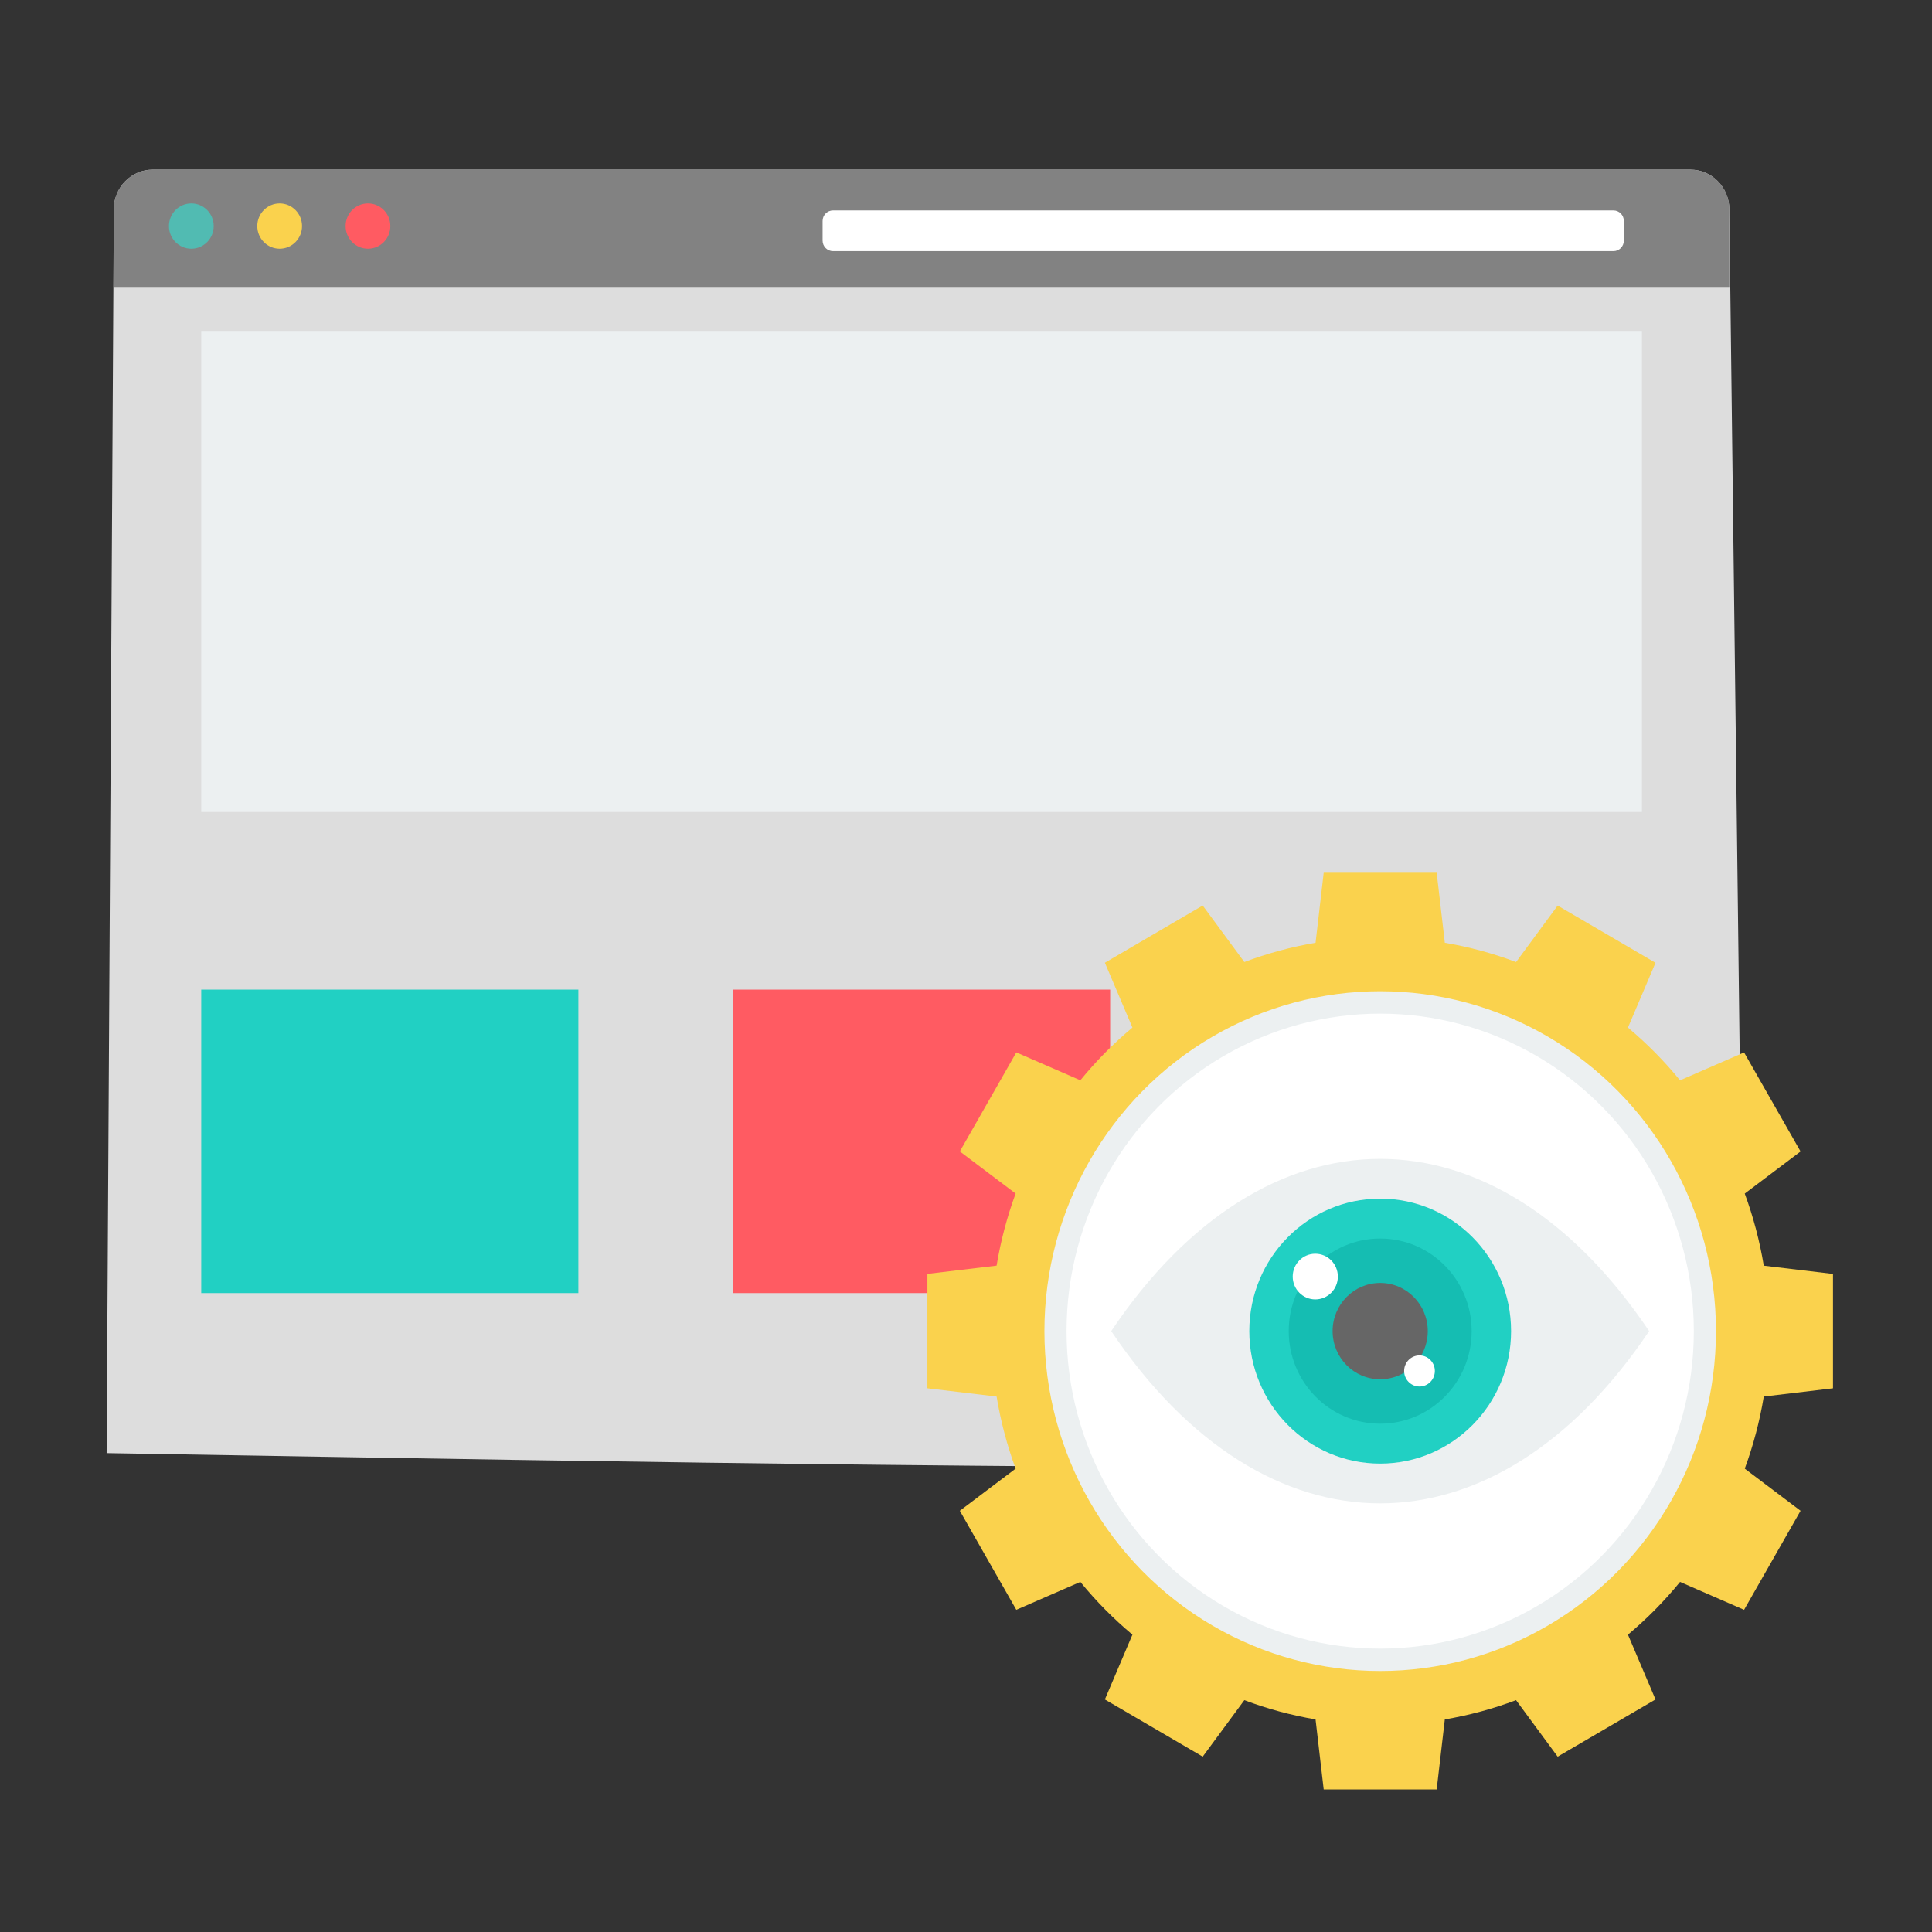 <?xml version="1.0" encoding="UTF-8" standalone="no"?>
<!-- Created with Inkscape (http://www.inkscape.org/) -->

<svg
   xmlns:dc="http://purl.org/dc/elements/1.1/"
   xmlns:cc="http://creativecommons.org/ns#"
   xmlns:rdf="http://www.w3.org/1999/02/22-rdf-syntax-ns#"
   xmlns:svg="http://www.w3.org/2000/svg"
   xmlns="http://www.w3.org/2000/svg"
   xmlns:sodipodi="http://sodipodi.sourceforge.net/DTD/sodipodi-0.dtd"
   xmlns:inkscape="http://www.inkscape.org/namespaces/inkscape"
   height="61"
   width="61"
   version="1.1"
   viewBox="0 0 16.14 16.14"
   id="svg62"
   sodipodi:docname="user.svg"
   inkscape:version="0.92.3 (unknown)">
  <rect x="0" y="0" width="16.14" height="16.14" fill="#333333" stroke="none"/>
  <defs
     id="defs66" />
  <sodipodi:namedview
     pagecolor="#ffffff"
     bordercolor="#666666"
     borderopacity="1"
     objecttolerance="10"
     gridtolerance="10"
     guidetolerance="10"
     inkscape:pageopacity="0"
     inkscape:pageshadow="2"
     inkscape:window-width="1366"
     inkscape:window-height="744"
     id="namedview64"
     showgrid="false"
     inkscape:zoom="3.8688525"
     inkscape:cx="-31.400242"
     inkscape:cy="28.552516"
     inkscape:window-x="0"
     inkscape:window-y="24"
     inkscape:window-maximized="1"
     inkscape:current-layer="g50" />
  <g
     transform="matrix(0.942,0,0,0.966,0.046,-271.815)"
     id="g60">
    <g
       transform="matrix(0.353,0,0,-0.353,-1441,1559.9)"
       id="g58">
      <g
         transform="matrix(0.545,0,0,0.545,-1.136,4.546)"
         id="g56">
        <g
           transform="matrix(0.162,0,0,-0.162,7493.1,6639.1)"
           id="g54">
          <g
             transform="matrix(1.005,0,0,0.996,-1.675,-2.971)"
             id="g52">
            <g
               transform="matrix(1.008,0,0,1.004,-2.088,-0.216)"
               id="g50">
              <path
                 d="m 89.573,61.493 h 382.4 c 6.004,0 10.841,4.915 10.915,10.915 l 4.335,349.538 C 282.419,421.943 200.479,420.555 27.089,417.633 L 29.118,72.408 c 0.035,-6.004 4.913,-10.915 10.915,-10.915 z"
                 id="path2"
                 inkscape:connector-curvature="0"
                 style="fill:#dddddd"
                 sodipodi:nodetypes="cssccssc" />
              <path
                 d="m 203.04,289.02 h 105.93 v 84.209 H 203.04 Z"
                 id="path10"
                 inkscape:connector-curvature="0"
                 style="fill:#ff5b62" />
              <path
                 d="m 53.667,289.02 h 105.93 v 84.209 H 53.667 Z"
                 id="path12"
                 inkscape:connector-curvature="0"
                 style="fill:#21d0c3" />
              <path
                 d="m 40.025,61.493 h 431.95 c 6.004,0 10.917,4.913 10.917,10.917 V 94.241 H 29.102 V 72.41 c 0,-6.004 4.913,-10.917 10.917,-10.917 h -0.002 z"
                 id="path14"
                 inkscape:connector-curvature="0"
                 style="fill:#828282" />
              <path
                 d="m 231.13,72.798 h 219.2 c 1.62,0 2.932,1.313 2.932,2.932 v 5.44 c 0,1.62 -1.313,2.932 -2.932,2.932 h -219.2 c -1.62,0 -2.932,-1.313 -2.932,-2.932 v -5.44 c 0,-1.62 1.313,-2.932 2.932,-2.932 z"
                 id="path16"
                 inkscape:connector-curvature="0"
                 style="fill:#ffffff" />
              <circle
                 cy="77.14"
                 cx="50.881"
                 r="6.285"
                 id="circle18"
                 style="fill:#51bbb2" />
              <g
                 id="g24"
                 style="fill:#fad24d">
                <circle
                   cy="77.14"
                   cx="75.692"
                   r="6.285"
                   id="circle20" />
                <path
                   d="m 422.98,281.38 11.688,-15.675 27.484,15.867 -7.741,17.984 c 5.328,4.406 10.227,9.307 14.633,14.633 l 17.984,-7.741 15.869,27.484 -15.677,11.688 c 2.387,6.405 4.189,13.096 5.345,20.006 l 19.44,2.29 v 31.736 l -19.437,2.288 c -1.157,6.909 -2.959,13.6 -5.345,20.006 l 15.675,11.688 -15.867,27.484 -17.984,-7.741 c -4.406,5.328 -9.307,10.227 -14.633,14.633 l 7.741,17.984 -27.484,15.869 -11.691,-15.677 c -6.405,2.387 -13.096,4.189 -20.006,5.346 l -2.285,19.437 h -31.736 l -2.288,-19.437 c -6.909,-1.157 -13.6,-2.959 -20.006,-5.346 l -11.688,15.675 -27.484,-15.867 7.741,-17.984 c -5.328,-4.406 -10.227,-9.307 -14.633,-14.633 l -17.984,7.741 -15.869,-27.484 15.677,-11.691 c -2.387,-6.405 -4.189,-13.096 -5.346,-20.006 l -19.437,-2.285 v -31.75 l 19.437,-2.288 c 1.157,-6.909 2.959,-13.6 5.346,-20.006 l -15.675,-11.688 15.867,-27.484 17.984,7.741 c 4.406,-5.328 9.307,-10.227 14.633,-14.633 l -7.741,-17.984 27.484,-15.869 11.691,15.677 c 6.405,-2.387 13.096,-4.189 20.006,-5.346 l 2.285,-19.437 h 31.736 l 2.285,19.437 c 6.909,1.157 13.603,2.959 20.008,5.346 z"
                   id="path22"
                   inkscape:connector-curvature="0" />
              </g>
              <circle
                 cy="77.14"
                 cx="100.5"
                 r="6.285"
                 id="circle26"
                 style="fill:#ff5b62" />
              <g
                 id="g32"
                 style="fill:#ecf0f1">
                <rect
                   height="133.49"
                   width="404.67"
                   y="106.24"
                   x="53.667"
                   id="rect28" />
                <circle
                   cy="383.78"
                   cx="384.82"
                   r="94.315"
                   id="circle30" />
              </g>
              <circle
                 cy="383.78"
                 cx="384.82"
                 r="88.097"
                 id="circle34"
                 style="fill:#ffffff" />
              <path
                 d="m 309.27,383.78 c 43.298,-63.726 107.79,-63.726 151.09,0 -43.298,63.726 -107.79,63.726 -151.09,0 z"
                 id="path36"
                 inkscape:connector-curvature="0"
                 style="fill:#ecf0f1" />
              <circle
                 cy="383.78"
                 cx="384.82"
                 r="36.764"
                 id="circle38"
                 style="fill:#21d0c3" />
              <circle
                 cy="383.78"
                 cx="384.82"
                 r="25.69"
                 id="circle40"
                 style="fill:#15bdb2" />
              <circle
                 cy="383.78"
                 cx="384.82"
                 r="13.364"
                 id="circle42"
                 style="fill:#666666" />
              <g
                 id="g48"
                 style="fill:#ffffff">
                <circle
                   cy="368.65"
                   cx="366.59"
                   r="6.34"
                   id="circle44" />
                <circle
                   cy="394.84"
                   cx="395.86"
                   r="4.315"
                   id="circle46" />
              </g>
            </g>
          </g>
        </g>
      </g>
    </g>
  </g>
</svg>
